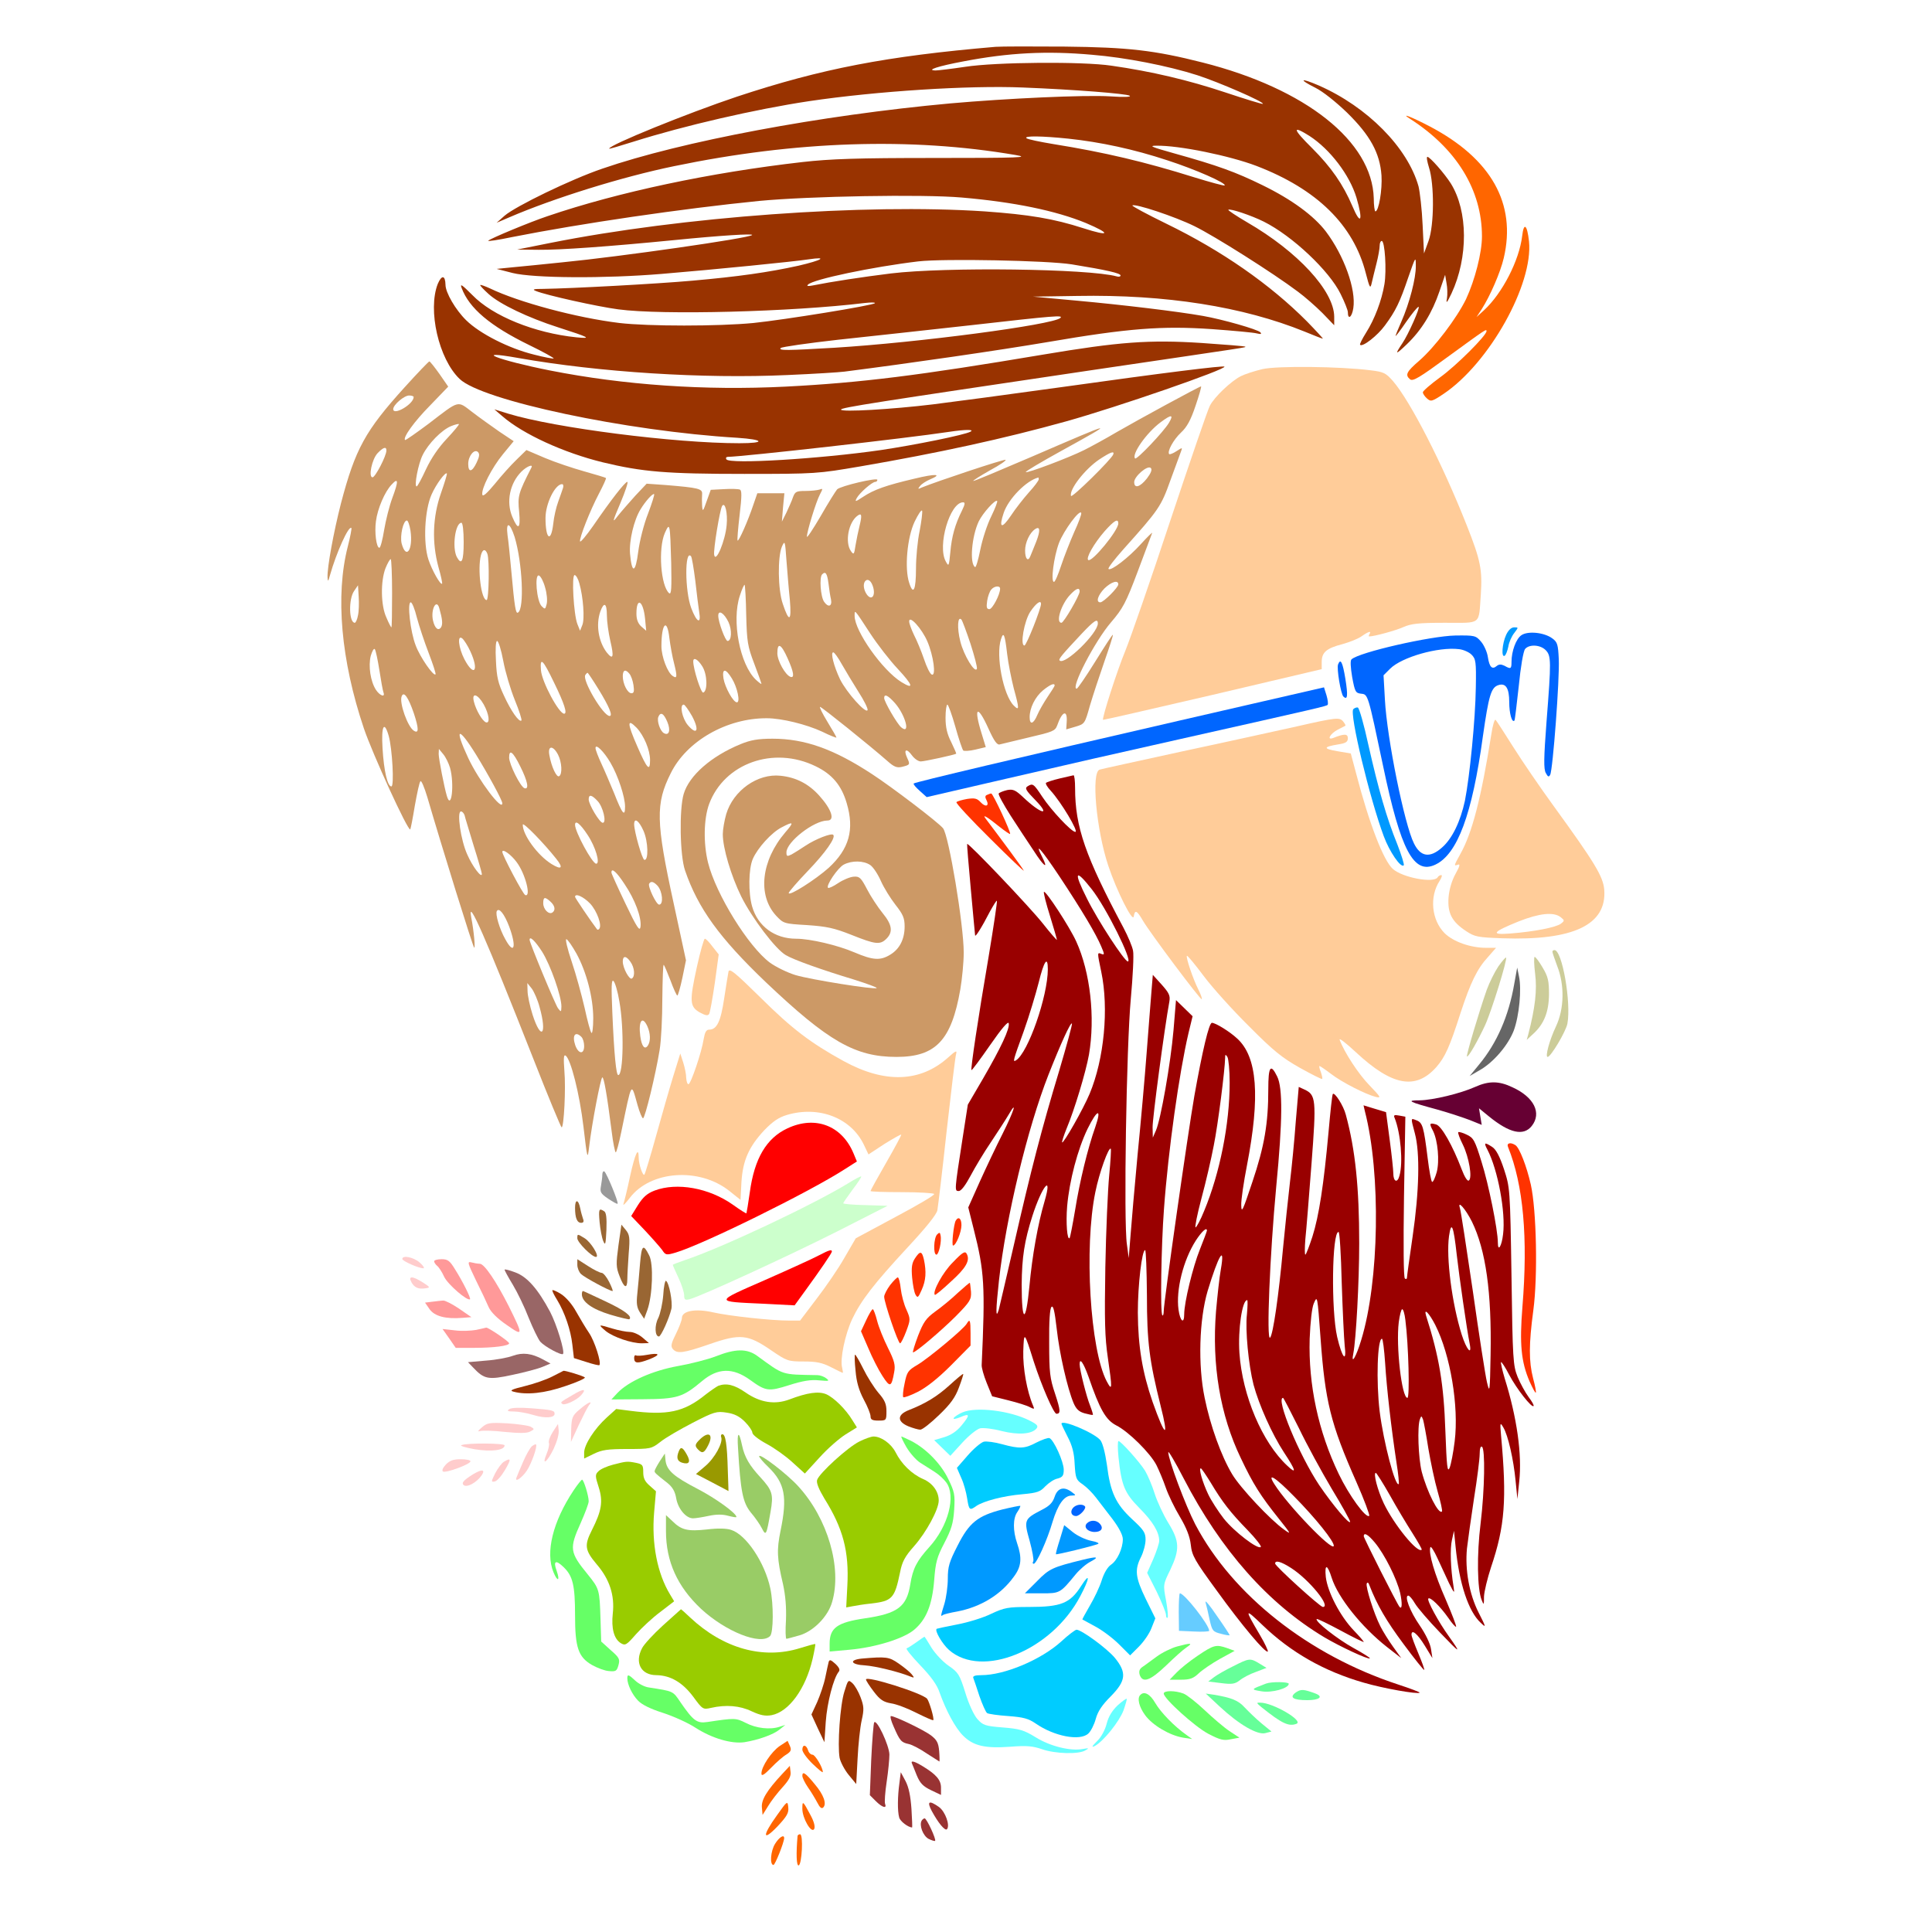 <?xml version="1.0" encoding="UTF-8" standalone="no"?>
<svg
   xmlns:dc="http://purl.org/dc/elements/1.1/"
   xmlns:cc="http://creativecommons.org/ns#"
   xmlns:rdf="http://www.w3.org/1999/02/22-rdf-syntax-ns#"
   xmlns:svg="http://www.w3.org/2000/svg"
   xmlns="http://www.w3.org/2000/svg"
   xmlns:sodipodi="http://sodipodi.sourceforge.net/DTD/sodipodi-0.dtd"
   xmlns:inkscape="http://www.inkscape.org/namespaces/inkscape"
   version="1.0"
   width="850pt"
   height="850pt"
   viewBox="0 0 850 850"
   preserveAspectRatio="xMidYMid meet"
   id="svg2"
   inkscape:version="0.91 r13725"
   sodipodi:docname="People518_011.svg">
  <defs
     id="defs260" />
  <sodipodi:namedview
     pagecolor="#ffffff"
     bordercolor="#666666"
     borderopacity="1"
     objecttolerance="10"
     gridtolerance="10"
     guidetolerance="10"
     inkscape:pageopacity="0"
     inkscape:pageshadow="2"
     inkscape:window-width="1920"
     inkscape:window-height="980"
     id="namedview258"
     showgrid="false"
     inkscape:zoom="0.44423529"
     inkscape:cx="737.42572"
     inkscape:cy="323.22644"
     inkscape:window-x="0"
     inkscape:window-y="1"
     inkscape:window-maximized="1"
     inkscape:current-layer="svg2" />
  <g
     transform="translate(0,850) scale(0.1,-0.1)"
     fill="#000000"
     stroke="none"
     id="g6">
    <path
       d="M0 4250 l0 -4250 4250 0 4250 0 0 4250 0 4250 -4250 0 -4250 0 0 -4250z m4945 4120 c622 -57 1170 -220 1510 -450 216 -146 335 -328 335 -514 0 -179 -122 -440 -279 -596 -57 -57 -142 -122 -172 -132 -5 -2 24 -78 65 -169 88 -199 158 -379 180 -472 18 -72 13 -146 -18 -265 -11 -40 -12 -59 -3 -82 13 -35 27 -39 27 -10 0 36 28 77 60 89 35 12 69 8 158 -21 49 -15 68 -27 84 -52 22 -35 22 -65 -8 -456 l-17 -215 84 -120 c220 -311 234 -372 113 -489 -43 -42 -92 -70 -141 -81 -39 -8 -39 -9 -13 -42 49 -63 75 -233 50 -325 -16 -56 -70 -128 -137 -179 l-60 -46 21 -29 c16 -22 22 -47 24 -104 3 -65 1 -79 -18 -103 -13 -16 -34 -33 -47 -38 l-25 -9 21 -34 c84 -135 115 -446 71 -711 -33 -196 -22 -372 25 -419 8 -8 15 -17 15 -19 0 -11 -98 7 -127 24 -18 10 -33 17 -33 16 0 -1 9 -45 20 -97 23 -113 25 -248 5 -344 -8 -38 -41 -128 -74 -200 -33 -73 -63 -151 -67 -173 -11 -71 3 -130 43 -174 l35 -39 -28 0 c-37 1 -100 23 -123 44 -10 9 -19 16 -22 16 -2 0 -5 -37 -6 -83 -1 -45 -5 -106 -8 -136 l-7 -54 -29 54 c-16 30 -42 67 -58 82 l-28 29 7 -59 c5 -32 10 -81 13 -110 l6 -52 -37 -11 c-82 -22 -260 -8 -397 34 l-50 15 48 -42 c26 -23 47 -45 47 -49 0 -5 -11 -8 -25 -8 -14 0 -74 -22 -133 -49 -186 -85 -341 -123 -502 -124 -128 -1 -209 26 -283 93 l-53 48 -28 -44 c-38 -60 -108 -119 -163 -138 -65 -22 -152 -20 -226 5 -56 19 -68 20 -124 9 -89 -17 -175 2 -232 54 l-23 21 7 -130 c6 -108 14 -218 28 -374 1 -13 -5 -28 -14 -34 -36 -23 -366 193 -476 312 l-42 46 -1 -42 c0 -63 -23 -122 -112 -286 -122 -226 -134 -234 -188 -127 -95 189 -137 449 -87 549 9 19 17 35 17 35 0 1 -33 0 -74 -2 -82 -4 -112 5 -216 68 -36 21 -94 48 -130 60 -116 39 -148 64 -181 138 -15 35 -23 42 -46 42 -72 1 -172 82 -192 157 -6 21 -11 67 -11 103 0 61 -3 71 -45 134 -51 78 -65 119 -65 194 0 88 59 230 140 332 16 21 18 35 13 82 l-6 57 -24 -49 c-33 -67 -112 -136 -176 -155 -73 -22 -454 -52 -468 -38 -18 18 -3 56 60 150 65 97 157 194 232 245 27 18 49 35 49 38 0 3 -17 14 -37 25 -73 39 -175 154 -294 335 -64 96 -135 197 -157 223 -23 27 -42 55 -42 63 0 25 48 34 190 34 216 0 445 -47 592 -121 32 -16 59 -29 60 -29 2 0 0 69 -5 153 l-7 152 -163 477 c-89 263 -165 478 -168 478 -3 0 -12 -18 -19 -40 -7 -22 -16 -40 -19 -40 -4 0 -58 144 -120 321 -65 180 -118 314 -122 307 -3 -7 -10 -31 -14 -53 l-7 -40 -51 100 c-87 172 -217 454 -274 595 -263 647 -185 1172 233 1585 l112 110 -9 50 c-22 138 -5 220 67 322 136 192 391 383 739 553 385 188 751 306 1217 394 401 76 775 102 1063 76z"
       id="path8"
       style="fill:none" />
    <path
       d="M4380 8294 c-480 -41 -765 -96 -1137 -219 -218 -73 -563 -213 -563 -229 0 -2 48 12 108 31 222 70 533 142 772 178 297 44 702 70 940 60 229 -9 454 -27 470 -36 9 -6 -26 -7 -85 -3 -113 7 -457 -9 -705 -31 -569 -52 -1182 -167 -1530 -287 -138 -47 -381 -165 -430 -207 l-35 -31 56 24 c195 84 496 178 725 225 535 111 1041 128 1502 49 65 -11 21 -13 -355 -13 -343 0 -459 -4 -583 -18 -404 -46 -810 -132 -1121 -238 -75 -25 -251 -98 -261 -108 -4 -4 43 3 105 16 304 60 747 125 1087 159 221 21 718 30 891 15 232 -20 414 -58 546 -112 113 -48 107 -61 -11 -23 -130 42 -238 60 -434 74 -527 35 -1331 -23 -1912 -139 l-145 -29 95 -1 c93 -1 305 14 600 43 200 20 346 29 339 22 -13 -14 -579 -95 -834 -120 -82 -9 -181 -18 -220 -22 l-70 -7 70 -18 c92 -23 405 -25 657 -4 241 20 580 54 646 64 87 13 58 -4 -45 -28 -132 -29 -264 -48 -468 -66 -157 -14 -527 -34 -655 -36 -42 0 -50 -2 -33 -9 46 -19 272 -69 363 -81 193 -26 764 -11 1085 28 28 3 47 3 44 -1 -9 -10 -398 -73 -534 -87 -155 -15 -462 -15 -590 0 -189 23 -442 91 -569 152 -22 10 -41 17 -43 15 -2 -2 14 -19 36 -39 49 -45 175 -105 306 -147 140 -45 151 -51 80 -44 -183 19 -367 93 -457 186 -46 46 -55 52 -47 31 33 -89 125 -167 297 -251 62 -30 110 -57 108 -59 -2 -2 -41 5 -87 17 -110 27 -238 92 -298 151 -47 46 -91 122 -91 156 -1 43 -17 44 -34 4 -45 -115 4 -330 96 -418 98 -95 735 -230 1221 -259 120 -8 127 -24 10 -24 -283 0 -810 67 -1017 130 l-61 19 35 -30 c91 -79 270 -161 442 -203 174 -42 279 -51 623 -51 316 0 322 1 510 33 343 59 632 122 905 198 226 63 708 230 697 241 -6 5 -252 -25 -730 -92 -215 -30 -464 -63 -552 -74 -181 -22 -405 -35 -405 -23 0 9 151 32 1100 173 718 106 682 100 678 104 -2 2 -88 9 -191 16 -231 15 -364 5 -697 -51 -547 -92 -802 -124 -1134 -141 -355 -18 -712 7 -1036 71 -231 46 -347 92 -140 55 357 -63 815 -92 1185 -75 116 5 228 12 250 15 290 37 682 94 894 130 356 61 503 72 723 57 95 -7 184 -15 198 -19 17 -4 22 -3 15 5 -12 13 -167 57 -252 72 -113 20 -356 49 -553 67 l-195 18 195 3 c389 7 729 -47 1000 -157 41 -17 77 -31 80 -31 2 0 -29 34 -70 76 -161 162 -374 311 -619 430 -84 41 -151 77 -149 80 10 10 188 -49 273 -91 88 -43 346 -206 455 -288 30 -22 79 -65 108 -94 l52 -54 0 38 c-1 113 -160 286 -383 415 -48 28 -85 53 -83 55 7 7 102 -25 156 -52 126 -63 288 -216 338 -318 18 -36 32 -72 32 -80 0 -36 18 -23 24 17 13 83 -41 232 -121 338 -53 69 -149 140 -278 203 -118 58 -198 87 -388 140 -100 28 -115 34 -80 34 99 2 323 -44 441 -89 266 -102 427 -260 481 -472 17 -66 20 -70 26 -43 4 17 13 55 21 86 8 31 14 66 14 78 0 12 4 21 9 21 14 0 22 -130 12 -190 -12 -72 -43 -154 -81 -214 -17 -27 -29 -51 -26 -53 11 -11 77 41 109 85 48 65 66 103 103 212 32 92 33 94 33 50 1 -53 -28 -165 -64 -246 -14 -31 -25 -59 -25 -62 0 -3 21 24 46 61 26 37 50 67 55 67 9 0 -45 -122 -71 -160 -35 -52 -31 -53 19 -5 65 62 112 139 144 233 l25 73 6 -36 c4 -20 5 -51 2 -68 -5 -25 0 -20 20 22 74 159 73 362 -3 484 -28 44 -92 117 -103 117 -5 0 -1 -21 7 -47 24 -74 23 -254 -2 -323 l-20 -55 -6 125 c-3 69 -12 145 -18 170 -48 171 -225 350 -439 444 -81 35 -91 28 -15 -10 34 -17 90 -62 139 -109 102 -100 145 -178 152 -277 4 -63 -12 -158 -27 -158 -3 0 -7 26 -7 58 -7 250 -299 482 -753 597 -213 54 -328 67 -606 70 -143 1 -280 1 -305 -1z m425 -35 c146 -12 332 -48 463 -90 93 -30 296 -118 288 -126 -2 -2 -77 21 -167 51 -159 53 -323 92 -499 117 -126 19 -509 16 -644 -5 -60 -9 -119 -16 -130 -16 -44 1 11 19 123 40 198 38 365 47 566 29z m956 -357 c91 -59 177 -172 207 -272 30 -102 19 -125 -18 -37 -41 96 -93 171 -177 255 -86 85 -90 103 -12 54z m-1061 -12 c142 -15 290 -47 435 -95 124 -40 262 -101 253 -111 -3 -2 -63 14 -134 36 -217 68 -395 110 -619 146 -60 10 -114 21 -119 26 -13 11 68 10 184 -2z m15 -553 c154 -25 215 -39 215 -49 0 -5 -8 -7 -17 -4 -123 34 -753 42 -993 13 -129 -16 -260 -36 -345 -53 -21 -4 -27 -3 -20 4 22 23 284 78 485 102 112 13 568 4 675 -13z m-50 -236 c-34 -30 -622 -108 -995 -131 -206 -12 -247 -13 -235 -1 6 5 118 21 250 36 132 14 395 43 585 64 378 43 409 45 395 32z m-395 -500 c-23 -14 -246 -59 -394 -81 -270 -39 -667 -63 -680 -41 -4 6 -1 11 6 11 69 1 789 82 973 110 73 11 113 11 95 1z"
       id="path10"
       style="fill:#993300" />
    <path
       d="M6204 7977 c204 -131 316 -313 316 -517 0 -72 -31 -192 -70 -276 -41 -84 -138 -212 -206 -271 -57 -49 -63 -63 -40 -82 12 -10 43 9 163 97 173 126 173 126 173 115 0 -19 -133 -152 -204 -203 -41 -30 -76 -60 -76 -66 0 -6 8 -18 18 -27 17 -15 22 -14 73 20 201 135 395 482 376 671 -8 74 -23 86 -30 24 -13 -108 -87 -252 -168 -327 l-33 -30 23 35 c37 58 82 161 97 225 56 239 -55 436 -324 578 -82 43 -134 63 -88 34z"
       id="path12"
       style="fill:#ff6600" />
    <path
       d="M1781 6797 c-174 -192 -218 -272 -281 -512 -32 -125 -61 -282 -59 -325 1 -21 3 -19 11 10 28 99 82 219 94 207 2 -2 -5 -39 -16 -82 -55 -215 -30 -500 71 -800 38 -112 194 -453 204 -444 2 3 11 49 20 104 10 55 20 104 25 108 4 4 17 -27 30 -70 63 -216 200 -657 206 -662 6 -6 -1 73 -13 134 -17 93 63 -89 273 -622 65 -166 122 -303 125 -303 10 0 19 171 12 249 -4 54 -3 72 5 67 23 -14 62 -169 79 -313 17 -145 18 -147 25 -88 12 102 51 305 58 305 7 0 20 -72 41 -237 6 -51 15 -93 18 -93 3 0 14 39 24 88 48 231 43 223 72 120 9 -32 20 -58 24 -58 9 0 56 195 73 300 7 41 12 143 12 227 1 83 3 150 6 148 3 -2 16 -33 30 -69 13 -36 27 -66 30 -66 3 0 13 35 22 77 l16 78 -54 250 c-79 362 -80 439 -13 573 70 142 247 243 423 242 65 0 174 -27 243 -59 34 -17 63 -28 63 -26 0 3 -18 34 -40 70 -22 36 -36 65 -32 65 7 0 221 -172 296 -238 29 -26 42 -31 64 -26 36 9 37 10 23 40 -17 37 -3 44 21 11 11 -15 28 -27 39 -27 16 0 149 29 156 34 1 1 -9 24 -22 51 -18 35 -25 65 -25 107 0 32 4 58 8 58 4 0 20 -44 35 -97 15 -54 31 -101 35 -105 4 -3 28 -2 53 4 l46 11 -18 59 c-37 118 -19 131 30 22 25 -55 38 -73 50 -69 9 2 67 16 129 31 103 24 114 28 123 52 22 64 46 72 42 15 l-2 -32 41 12 c40 12 41 13 63 92 13 44 42 132 64 195 22 63 39 115 37 117 -2 2 -36 -51 -77 -117 -41 -66 -78 -120 -82 -120 -29 0 81 211 151 292 52 61 65 84 118 225 32 86 61 162 63 168 2 5 -20 -16 -49 -48 -54 -60 -133 -121 -143 -110 -4 3 26 42 66 87 155 173 165 187 206 302 22 60 43 117 47 128 7 18 6 18 -20 1 -15 -10 -29 -15 -32 -13 -10 11 18 63 52 95 26 24 43 55 64 118 16 47 27 85 24 85 -7 0 -272 -144 -369 -200 -49 -29 -115 -65 -145 -80 -68 -34 -251 -103 -257 -97 -2 3 67 44 154 92 252 139 246 137 -127 -24 -140 -60 -256 -109 -258 -107 -2 2 32 23 74 47 43 23 73 44 68 46 -9 3 -303 -95 -369 -122 -17 -8 -18 -7 -7 7 7 9 26 21 42 28 60 25 27 27 -67 4 -124 -29 -178 -48 -226 -80 -33 -22 -37 -23 -28 -6 12 23 68 72 82 72 5 0 9 4 9 9 0 11 -162 -27 -177 -42 -6 -7 -39 -59 -72 -117 -34 -58 -61 -99 -61 -91 0 22 40 153 57 185 14 27 14 28 -2 22 -9 -3 -37 -6 -61 -6 -40 0 -46 -3 -55 -27 -5 -16 -19 -46 -29 -68 l-20 -40 5 63 6 62 -60 0 -59 0 -18 -52 c-23 -69 -64 -162 -69 -156 -2 2 2 53 9 112 10 84 10 109 1 112 -7 3 -38 4 -70 2 l-58 -3 -18 -50 c-16 -46 -18 -48 -20 -20 -1 17 -1 40 0 51 2 24 -15 28 -159 40 l-85 6 -50 -53 c-27 -30 -62 -70 -77 -89 -25 -33 -25 -29 12 58 21 50 35 92 30 92 -10 0 -71 -78 -150 -193 -30 -43 -56 -74 -58 -69 -4 14 44 136 83 210 19 36 33 67 31 69 -2 2 -45 15 -95 29 -50 14 -128 40 -173 59 l-82 35 -44 -43 c-24 -23 -67 -71 -95 -106 -35 -42 -53 -58 -55 -47 -5 26 41 117 91 178 l47 57 -63 42 c-34 24 -88 62 -119 86 -67 51 -54 55 -192 -51 -55 -41 -102 -74 -104 -72 -10 11 39 80 111 153 l79 82 -38 55 c-22 31 -42 56 -45 56 -3 0 -52 -51 -108 -113z m39 -44 c-1 -32 -90 -83 -90 -53 0 19 48 60 70 60 11 0 20 -3 20 -7z m3323 -113 c-23 -39 -142 -164 -149 -157 -17 17 50 113 112 159 48 36 59 35 37 -2z m-3177 -70 c-37 -39 -69 -86 -92 -135 -19 -41 -37 -75 -41 -75 -12 0 7 100 27 139 25 50 83 109 124 126 17 7 33 11 35 9 2 -2 -22 -31 -53 -64z m-266 -52 c0 -24 -49 -118 -61 -118 -19 0 -3 79 22 106 25 26 39 31 39 12z m397 -53 c-20 -43 -37 -45 -37 -6 0 35 27 68 43 52 8 -8 6 -21 -6 -46z m2801 36 c-7 -21 -182 -193 -186 -183 -9 28 62 119 125 161 47 31 67 39 61 22z m-2560 -58 c-58 -114 -61 -125 -54 -195 7 -75 -4 -84 -30 -22 -28 66 -11 148 40 199 23 23 53 35 44 18z m2708 -48 c-30 -38 -56 -46 -56 -16 0 25 59 76 73 62 7 -7 1 -22 -17 -46z m-3106 -65 c-37 -105 -40 -218 -11 -325 11 -38 18 -71 16 -73 -7 -7 -44 58 -60 106 -24 73 -17 218 14 287 20 45 60 99 67 92 2 -2 -10 -41 -26 -87z m2630 61 c0 -5 -19 -31 -43 -57 -24 -27 -60 -73 -79 -102 -41 -61 -55 -56 -32 12 21 62 100 142 152 155 1 1 2 -3 2 -8z m-2844 -82 c-13 -35 -29 -99 -36 -141 -7 -43 -16 -78 -21 -78 -13 0 -22 68 -15 117 7 55 39 130 69 161 30 33 31 16 3 -59z m751 44 c-3 -10 -13 -37 -21 -60 -9 -24 -19 -67 -22 -98 -10 -85 -34 -67 -34 26 0 63 42 149 73 149 5 0 7 -8 4 -17z m374 -113 c-18 -45 -37 -120 -43 -167 -12 -95 -28 -99 -36 -10 -5 57 17 149 46 196 21 35 54 72 60 67 2 -3 -10 -41 -27 -86z m1510 -12 c-18 -36 -39 -101 -48 -146 -9 -45 -19 -79 -23 -77 -25 15 -15 135 16 201 18 37 73 98 81 90 3 -2 -9 -33 -26 -68z m-129 25 c-30 -60 -45 -113 -51 -183 -6 -62 -7 -64 -20 -40 -38 68 18 260 76 260 10 0 9 -8 -5 -37z m-1035 -63 c-6 -69 -48 -170 -55 -131 -4 23 25 198 35 215 13 20 25 -31 20 -84z m849 -26 c-9 -42 -16 -116 -16 -164 0 -97 -12 -121 -30 -64 -21 63 -9 199 24 269 16 33 30 54 33 48 2 -7 -3 -47 -11 -89z m680 -5 c-18 -41 -44 -107 -57 -146 -13 -40 -27 -73 -32 -73 -15 0 -1 109 22 171 21 55 92 151 98 132 2 -5 -12 -43 -31 -84z m-944 29 c-6 -24 -14 -63 -18 -87 -6 -41 -8 -43 -20 -26 -28 39 -11 129 30 157 17 12 19 1 8 -44z m-1976 -23 c12 -83 -19 -130 -39 -56 -8 34 7 101 23 101 5 0 12 -20 16 -45z m3114 32 c0 -31 -115 -171 -132 -161 -12 8 25 73 72 127 42 47 60 58 60 34z m-2880 -82 c0 -84 -9 -104 -30 -66 -22 42 -7 151 20 151 6 0 10 -37 10 -85z m224 23 c34 -112 44 -316 15 -333 -10 -7 -15 23 -29 178 -6 64 -13 137 -17 162 -8 62 10 58 31 -7z m689 -115 c2 -110 1 -140 -9 -133 -37 32 -49 196 -19 265 22 49 23 45 28 -132z m1606 94 c-12 -29 -23 -58 -26 -64 -10 -26 -23 -12 -23 25 0 35 20 78 44 94 22 15 24 -6 5 -55z m-1084 -256 c8 -95 -3 -102 -31 -18 -22 63 -23 207 -4 252 13 29 14 26 20 -60 4 -49 10 -128 15 -174z m-1331 203 c10 -25 7 -204 -3 -204 -24 0 -41 136 -25 198 7 26 19 29 28 6z m915 -119 c6 -55 14 -117 17 -137 10 -57 -11 -47 -35 17 -28 75 -29 259 -1 228 4 -4 12 -53 19 -108z m-1334 -55 c0 -83 -1 -150 -3 -150 -2 0 -12 19 -22 43 -25 53 -26 160 -4 217 9 22 19 40 23 40 3 0 6 -68 6 -150z m1920 43 c3 -27 8 -58 11 -70 6 -31 -12 -37 -30 -11 -16 22 -22 108 -9 121 15 15 22 5 28 -40z m-1247 -17 c8 -26 11 -59 7 -74 -6 -23 -7 -24 -22 -9 -22 22 -32 142 -12 135 8 -3 20 -26 27 -52z m151 17 c17 -60 24 -156 13 -183 l-10 -25 -12 30 c-16 42 -26 215 -12 215 6 0 16 -17 21 -37z m1293 -18 c10 -38 -8 -58 -28 -31 -15 21 -18 48 -7 60 12 12 27 0 35 -29z m1078 14 c0 -14 -65 -79 -79 -79 -21 0 -11 31 18 61 30 29 61 39 61 18z m-1637 -135 c3 -117 6 -137 35 -213 18 -47 32 -87 32 -90 0 -2 -11 6 -24 18 -71 67 -108 260 -71 370 9 29 19 50 21 48 2 -2 6 -62 7 -133z m-1708 -1 c-3 -18 -10 -33 -14 -33 -26 0 -28 105 -3 140 l17 25 3 -50 c2 -27 1 -65 -3 -82z m2825 117 c0 -26 -34 -90 -47 -90 -12 0 -14 8 -10 36 3 20 11 42 18 50 13 16 39 19 39 4z m350 -12 c0 -18 -70 -138 -80 -138 -27 0 -1 82 38 123 27 29 42 34 42 15z m-2916 -115 c10 -37 33 -107 52 -156 19 -50 33 -92 30 -94 -9 -9 -68 76 -87 127 -24 61 -38 190 -22 190 6 0 18 -30 27 -67z m1004 -5 l5 -53 -22 19 c-14 13 -21 31 -21 56 0 76 30 58 38 -22z m1742 65 c0 -21 -64 -183 -73 -183 -20 0 -1 108 26 149 25 37 47 53 47 34z m-2647 -20 c14 -49 15 -69 8 -82 -12 -19 -28 -6 -36 29 -11 49 16 99 28 53z m737 -30 c0 -27 7 -77 15 -112 17 -72 13 -87 -16 -51 -36 48 -48 121 -28 179 16 45 29 38 29 -16z m535 -30 c16 -34 14 -83 -4 -83 -10 0 -41 84 -41 111 0 28 26 12 45 -28z m623 -49 c32 -49 87 -120 122 -157 67 -72 73 -93 16 -58 -84 52 -206 225 -206 291 0 29 -3 33 68 -76z m252 -36 c27 -63 39 -153 20 -146 -8 2 -23 33 -35 69 -12 35 -32 83 -44 106 -11 23 -21 50 -21 59 0 30 56 -32 80 -88z m190 -11 c17 -53 30 -102 28 -109 -8 -23 -58 59 -73 120 -15 59 -12 114 5 96 4 -5 22 -53 40 -107z m560 90 c0 -43 -145 -185 -168 -163 -6 6 8 23 97 118 55 58 71 69 71 45z m-1885 -64 c4 -32 13 -83 21 -113 14 -56 13 -67 -5 -55 -24 14 -51 86 -51 132 0 101 25 126 35 36z m1486 -70 c5 -43 19 -111 29 -151 25 -91 25 -101 0 -76 -46 46 -80 220 -56 292 11 35 17 22 27 -65z m-2362 12 c40 -86 17 -117 -26 -35 -26 50 -32 110 -9 91 8 -7 24 -32 35 -56z m145 -42 c9 -49 32 -126 51 -173 19 -46 32 -87 29 -90 -10 -9 -46 42 -77 110 -25 53 -32 81 -35 152 -3 53 -1 88 5 88 6 0 18 -39 27 -87z m1251 11 c28 -62 31 -88 13 -82 -23 8 -58 71 -58 104 0 50 17 41 45 -22z m-1796 -52 c7 -46 15 -90 18 -98 9 -24 -16 -15 -33 11 -24 37 -34 104 -23 149 6 21 14 35 18 30 4 -5 13 -47 20 -92z m2035 25 c16 -28 49 -83 73 -121 24 -37 42 -73 40 -80 -7 -18 -92 77 -121 135 -28 59 -43 119 -30 119 5 0 22 -24 38 -53z m-614 -9 c22 -35 24 -108 4 -115 -10 -3 -44 104 -44 137 0 21 21 9 40 -22z m-652 -72 c45 -92 59 -136 44 -136 -23 0 -98 140 -102 191 -5 61 8 49 58 -55z m331 40 c7 -8 15 -30 18 -50 4 -28 2 -36 -9 -36 -17 0 -38 41 -38 75 0 28 12 32 29 11z m451 -21 c24 -39 38 -105 22 -105 -16 0 -52 65 -59 105 -7 45 9 46 37 0z m-587 -47 c48 -78 64 -118 49 -118 -28 0 -121 157 -107 180 3 5 8 10 10 10 2 0 24 -33 48 -72z m2007 16 c0 -3 -14 -25 -31 -50 -16 -24 -37 -60 -45 -79 -17 -41 -34 -46 -34 -10 0 40 24 89 59 118 31 25 51 34 51 21z m-2819 -123 c22 -67 22 -90 0 -76 -27 16 -65 123 -54 151 9 25 29 -2 54 -75z m307 40 c24 -43 29 -85 10 -79 -16 6 -44 54 -53 91 -11 42 17 34 43 -12z m1810 5 c46 -53 69 -141 27 -106 -18 15 -75 113 -75 129 0 20 17 12 48 -23z m-893 -57 c33 -62 22 -87 -19 -39 -25 30 -37 90 -18 90 5 0 21 -23 37 -51z m-109 -25 c16 -38 7 -63 -16 -49 -16 10 -30 52 -24 70 10 25 24 17 40 -21z m-135 -26 c32 -34 59 -98 59 -142 0 -53 -13 -39 -56 60 -45 102 -46 126 -3 82z m-1091 -35 c16 -57 25 -223 12 -223 -17 0 -33 67 -39 168 -6 98 7 124 27 55z m385 -84 c54 -88 115 -200 115 -213 0 -37 -103 99 -150 199 -63 135 -45 143 35 14z m591 -35 c33 -56 64 -150 64 -193 0 -47 -12 -33 -48 59 -17 41 -42 100 -56 130 -14 30 -26 61 -26 69 0 21 37 -15 66 -65z m-231 36 c17 -33 20 -86 5 -95 -11 -7 -34 41 -43 93 -8 42 16 44 38 2z m-475 -58 c20 -72 6 -191 -14 -124 -11 36 -36 164 -36 185 l1 22 19 -23 c11 -13 24 -40 30 -60z m309 6 c32 -64 40 -102 19 -96 -18 5 -68 106 -68 135 0 39 17 26 49 -39z m340 -152 c24 -25 41 -96 23 -96 -14 0 -62 81 -62 103 0 23 13 21 39 -7z m-585 -63 c2 -10 21 -70 40 -134 20 -63 36 -119 36 -124 0 -21 -41 32 -64 85 -29 63 -47 190 -28 190 6 0 13 -8 16 -17z m787 -68 c21 -47 23 -132 4 -128 -10 2 -44 122 -45 156 0 32 21 17 41 -28z m-384 -123 c33 -41 24 -51 -21 -23 -61 38 -127 129 -126 173 1 13 94 -83 147 -150z m138 105 c35 -52 57 -127 38 -127 -17 0 -93 140 -93 171 0 23 23 5 55 -44z m-312 -120 c38 -50 65 -155 38 -145 -10 3 -101 176 -101 190 0 16 39 -12 63 -45z m475 -97 c46 -68 75 -147 70 -187 -3 -23 -15 -6 -66 101 -34 71 -62 133 -62 137 0 23 22 4 58 -51z m145 -7 c22 -25 27 -83 7 -83 -13 0 -51 81 -44 92 8 13 20 9 37 -9z m-297 -78 c31 -33 54 -98 40 -112 -3 -4 -7 -4 -9 -2 -29 38 -97 139 -97 143 0 18 37 1 66 -29z m-174 8 c20 -18 23 -38 8 -48 -16 -10 -40 15 -40 41 0 28 7 30 32 7z m-182 -109 c34 -91 22 -128 -17 -56 -25 44 -45 111 -37 124 10 16 33 -13 54 -68z m145 -111 c38 -61 85 -196 85 -241 -1 -25 -1 -26 -15 -8 -12 16 -125 288 -125 301 0 19 24 -4 55 -52z m151 -8 c44 -80 74 -194 74 -285 0 -41 -4 -70 -8 -64 -5 5 -18 55 -30 110 -13 56 -38 148 -57 204 -19 56 -29 100 -23 98 7 -3 26 -31 44 -63z m238 -37 c18 -25 21 -64 6 -73 -11 -7 -40 46 -40 75 0 26 15 26 34 -2z m-49 -174 c21 -117 18 -324 -5 -324 -9 0 -18 88 -26 275 -5 115 -4 147 5 139 7 -6 19 -47 26 -90z m-351 -25 c34 -121 7 -151 -31 -33 -12 38 -22 85 -22 104 l-1 35 20 -25 c10 -14 26 -50 34 -81z m474 -84 c14 -31 15 -65 3 -84 -14 -22 -28 -5 -34 40 -9 67 9 92 31 44z m-290 -47 c7 -7 12 -25 12 -40 0 -38 -25 -36 -39 3 -15 44 0 64 27 37z"
       id="path14"
       style="fill:#cc9966" />
    <path
       d="M5554 6876 c-34 -8 -77 -22 -95 -31 -43 -22 -116 -91 -136 -130 -9 -16 -87 -244 -174 -505 -86 -261 -176 -519 -198 -573 -36 -87 -104 -298 -98 -304 2 -1 219 49 482 110 l480 113 0 32 c0 42 21 60 91 78 32 9 70 24 85 35 30 21 44 25 34 9 -3 -5 -4 -10 -1 -10 22 0 117 26 150 41 34 15 66 19 183 19 164 0 148 -12 158 125 7 109 -1 150 -62 304 -107 271 -248 546 -325 635 -31 35 -40 40 -99 47 -135 17 -411 20 -475 5z"
       id="path16"
       style="fill:#ffcc99" />
    <path
       d="M6626 5706 c-17 -37 -22 -101 -6 -91 5 3 12 21 16 40 3 20 15 46 26 60 19 25 19 25 0 25 -13 0 -26 -12 -36 -34z"
       id="path18"
       style="fill:#0099ff" />
    <path
       d="M6693 5705 c-23 -16 -43 -70 -43 -117 0 -31 -3 -33 -31 -17 -15 7 -24 7 -34 -1 -20 -17 -32 -6 -39 39 -3 22 -17 53 -30 68 -23 27 -28 28 -113 27 -109 -2 -425 -74 -457 -105 -6 -5 -4 -36 3 -78 12 -65 15 -70 39 -73 31 -3 30 0 97 -318 78 -373 135 -479 230 -434 97 46 162 220 209 564 26 181 36 216 69 226 32 10 47 -14 47 -75 0 -50 12 -93 23 -81 2 3 10 71 19 152 8 83 20 154 28 163 18 21 66 19 90 -5 25 -25 25 -48 4 -316 -12 -158 -13 -208 -3 -225 9 -17 13 -19 19 -8 12 21 42 424 38 508 -3 65 -6 76 -28 92 -36 27 -109 34 -137 14z m-219 -85 c19 -19 21 -31 19 -144 -2 -142 -27 -393 -48 -499 -20 -92 -56 -167 -101 -206 -53 -47 -94 -41 -123 18 -42 83 -119 463 -128 633 l-6 107 29 29 c51 51 212 97 303 86 19 -2 44 -13 55 -24z"
       id="path20"
       style="fill:#0066ff" />
    <path
       d="M5887 5577 c-7 -17 12 -130 23 -141 19 -19 21 4 9 78 -12 73 -21 91 -32 63z"
       id="path22"
       style="fill:#0066ff" />
    <path
       d="M5225 5338 c-755 -174 -1199 -279 -1205 -285 -3 -3 9 -17 26 -32 l31 -28 359 83 c197 46 539 124 759 173 619 139 640 144 646 150 3 3 1 22 -5 42 l-11 35 -600 -138z"
       id="path24"
       style="fill:#0066ff" />
    <path
       d="M5954 5380 c-18 -18 72 -393 134 -559 25 -68 75 -141 88 -128 3 3 -10 45 -29 94 -46 113 -82 238 -127 437 -19 88 -40 161 -46 163 -5 2 -15 -2 -20 -7z"
       id="path26"
       style="fill:#0099ff" />
    <path
       d="M5705 5304 c-82 -18 -307 -68 -500 -109 -192 -42 -358 -78 -367 -81 -38 -11 -15 -264 38 -423 37 -111 108 -252 112 -223 5 31 14 27 40 -18 30 -52 254 -351 259 -346 3 2 -4 21 -15 43 -23 45 -56 143 -50 148 2 2 35 -37 73 -88 38 -51 128 -151 200 -222 108 -109 146 -139 224 -183 52 -29 96 -51 98 -49 2 3 -1 16 -6 31 -6 14 -8 26 -6 26 3 0 25 -15 50 -34 49 -38 154 -91 198 -102 25 -6 22 -1 -27 50 -49 50 -111 145 -132 201 -4 11 28 -14 72 -55 159 -148 263 -167 354 -64 38 44 58 88 106 238 44 134 73 194 121 246 l35 40 -44 0 c-69 0 -144 27 -182 64 -58 58 -68 161 -22 231 9 14 12 25 7 25 -5 0 -13 -4 -16 -10 -17 -27 -155 -1 -197 37 -41 36 -105 202 -161 418 l-24 90 -59 10 c-64 11 -63 19 4 30 33 5 42 11 42 27 0 20 -15 21 -65 1 -30 -11 -12 20 21 37 16 8 31 16 33 17 2 2 -2 9 -9 18 -16 20 -29 19 -205 -21z"
       id="path28"
       style="fill:#ffcc99" />
    <path
       d="M6561 5268 c-44 -277 -84 -433 -136 -525 -29 -53 -30 -54 -10 -47 10 4 7 -8 -11 -40 -16 -29 -28 -68 -31 -104 -5 -69 14 -107 78 -149 38 -25 51 -27 158 -31 313 -11 461 59 449 214 -5 58 -42 119 -222 367 -59 81 -139 198 -178 260 -39 62 -74 116 -78 120 -4 5 -13 -24 -19 -65z m305 -803 c18 -14 18 -16 1 -29 -21 -16 -118 -35 -222 -43 -89 -7 -80 6 36 53 91 36 154 43 185 19z"
       id="path30"
       style="fill:#ffcc99" />
    <path
       d="M3258 5226 c-129 -53 -226 -138 -250 -219 -20 -67 -17 -271 6 -337 57 -166 151 -296 355 -491 274 -260 393 -329 575 -329 173 0 242 73 281 297 8 47 15 120 15 162 0 123 -66 517 -91 547 -22 27 -226 182 -312 238 -169 111 -297 156 -438 156 -65 0 -97 -6 -141 -24z m330 -97 c73 -35 114 -84 137 -162 35 -117 11 -202 -79 -285 -58 -52 -176 -127 -176 -111 0 5 38 49 84 97 78 81 124 147 112 159 -8 9 -79 -19 -121 -47 -22 -15 -50 -32 -62 -39 -20 -10 -23 -9 -23 9 0 46 121 140 180 140 35 0 19 49 -36 110 -47 52 -102 80 -170 87 -101 11 -208 -65 -239 -169 -8 -28 -15 -68 -15 -88 0 -61 36 -182 81 -274 48 -96 151 -232 196 -258 35 -21 159 -65 301 -108 57 -18 101 -34 99 -37 -8 -8 -290 37 -357 57 -36 11 -87 36 -113 55 -94 70 -237 300 -272 440 -21 85 -19 193 5 258 67 179 283 256 468 166z m-133 -291 c-106 -124 -123 -276 -41 -366 33 -35 34 -36 137 -42 87 -6 119 -13 195 -43 105 -42 126 -45 154 -17 30 30 25 62 -17 113 -21 26 -52 73 -68 104 -27 52 -34 58 -59 56 -16 -1 -47 -14 -68 -28 -22 -15 -42 -24 -45 -21 -10 10 43 88 69 102 36 19 88 18 117 -2 13 -9 34 -41 47 -71 13 -29 42 -76 64 -104 33 -42 40 -58 40 -95 0 -56 -22 -99 -63 -124 -44 -27 -76 -25 -158 10 -75 32 -195 60 -256 60 -95 0 -169 55 -194 142 -17 59 -16 165 3 209 21 48 82 116 127 139 53 28 56 24 16 -22z"
       id="path32"
       style="fill:#cc9966" />
    <path
       d="M4662 5075 c-30 -7 -56 -16 -60 -19 -3 -4 6 -19 20 -34 46 -50 125 -182 109 -182 -17 0 -105 94 -145 154 -39 59 -42 61 -66 46 -12 -8 -6 -18 35 -60 71 -73 25 -62 -54 13 -33 31 -44 36 -70 31 -17 -4 -34 -11 -37 -15 -3 -5 21 -48 52 -97 31 -48 77 -118 102 -155 44 -69 67 -86 37 -27 -37 72 -3 33 77 -87 98 -148 160 -252 183 -307 15 -35 15 -38 1 -33 -19 8 -19 8 -1 -78 34 -162 13 -384 -51 -537 -28 -67 -115 -220 -121 -214 -2 2 7 30 20 62 34 81 84 246 98 324 28 164 6 362 -56 498 -29 64 -135 226 -142 218 -3 -2 9 -50 26 -104 17 -55 31 -103 31 -107 0 -3 -28 29 -62 72 -54 69 -328 357 -333 350 -1 -1 6 -90 16 -197 10 -107 18 -199 19 -205 0 -11 29 34 66 106 15 27 28 48 30 46 2 -2 -14 -111 -36 -243 -48 -280 -80 -497 -76 -502 2 -2 39 48 82 110 52 75 80 107 82 96 5 -24 -34 -107 -114 -245 l-66 -113 -23 -148 c-36 -232 -36 -232 -17 -232 11 0 30 26 52 67 19 36 59 103 89 147 30 45 65 99 78 121 41 71 24 17 -26 -83 -27 -53 -72 -148 -100 -210 l-51 -114 24 -96 c47 -185 51 -249 35 -597 -1 -11 9 -47 22 -79 l24 -59 72 -18 c40 -10 82 -23 94 -30 20 -10 21 -9 14 7 -27 63 -45 165 -43 239 3 89 4 89 46 -45 35 -108 88 -230 100 -230 19 0 18 15 -6 88 -23 68 -26 94 -26 224 -1 95 3 151 10 158 8 8 14 -17 23 -95 12 -110 47 -262 74 -327 12 -28 24 -39 49 -46 18 -5 34 -8 36 -7 2 1 -4 20 -12 41 -16 39 -46 158 -46 182 0 31 17 6 39 -55 50 -145 76 -190 122 -214 54 -27 150 -122 177 -175 11 -22 30 -67 41 -99 11 -32 39 -90 62 -128 29 -49 44 -87 48 -123 5 -48 17 -69 115 -203 109 -151 214 -276 224 -267 2 3 -13 36 -35 73 -69 117 -68 120 13 42 123 -118 269 -202 444 -252 85 -25 238 -52 246 -44 2 2 -40 18 -95 36 -393 129 -728 393 -892 704 -44 85 -119 286 -119 318 0 8 31 -44 68 -116 164 -316 371 -550 618 -698 67 -40 195 -100 201 -93 2 2 -31 23 -73 46 -69 38 -170 117 -161 127 3 2 50 -21 106 -51 55 -30 101 -52 101 -50 0 3 -20 26 -45 52 -59 62 -114 167 -122 234 -6 59 7 57 26 -4 28 -87 131 -216 243 -304 l63 -49 -36 50 c-20 28 -45 68 -56 90 -29 57 -65 173 -60 188 3 7 8 5 12 -8 34 -87 74 -156 150 -258 48 -65 89 -116 91 -114 2 2 -10 35 -26 73 -16 38 -30 75 -30 82 0 26 26 5 59 -49 l33 -54 -6 39 c-3 24 -24 67 -50 105 -43 62 -69 131 -50 131 5 0 18 -15 29 -34 11 -19 60 -76 110 -128 91 -95 96 -97 40 -18 -47 65 -98 160 -91 167 8 9 52 -34 88 -85 16 -24 32 -41 34 -39 3 2 -18 56 -45 119 -50 113 -77 206 -68 231 2 6 16 -15 31 -48 15 -33 38 -82 51 -110 24 -47 25 -48 20 -15 -13 78 -16 167 -7 205 l9 40 7 -70 c16 -163 57 -285 110 -334 25 -24 25 -22 -9 45 -41 81 -60 188 -51 281 4 35 18 134 31 220 14 87 25 175 25 196 0 23 4 36 10 32 15 -9 12 -190 -6 -338 -17 -136 -15 -289 5 -337 9 -23 10 -22 10 16 1 22 15 80 31 129 61 180 70 298 44 580 -5 56 -4 59 10 35 21 -35 45 -141 54 -235 l8 -80 8 77 c13 118 -10 282 -64 454 -11 37 -18 69 -16 71 2 3 19 -23 36 -56 33 -62 99 -146 107 -137 3 3 -7 20 -22 40 -14 19 -36 59 -48 88 -20 50 -22 75 -27 443 -6 389 -7 390 -33 471 -19 57 -35 87 -52 98 -34 22 -38 20 -21 -12 46 -88 81 -276 69 -372 -6 -53 -23 -80 -23 -37 0 56 -41 259 -72 356 -29 94 -35 105 -65 119 -18 9 -35 13 -37 11 -3 -3 6 -27 20 -55 27 -55 43 -148 26 -158 -6 -4 -19 17 -31 49 -40 105 -89 192 -113 198 -29 8 -31 5 -13 -29 21 -43 29 -132 16 -181 -7 -24 -15 -43 -20 -43 -4 0 -13 48 -20 106 -17 136 -22 155 -49 165 -26 10 -26 14 -7 -58 23 -86 19 -254 -10 -453 -14 -95 -25 -176 -25 -182 0 -5 -4 -7 -9 -3 -6 3 -7 146 -4 359 l6 353 -27 5 c-22 4 -26 2 -20 -11 26 -65 38 -195 21 -254 -9 -34 -27 -26 -27 11 0 15 -7 81 -16 148 l-16 121 -50 15 -49 15 6 -26 c71 -275 63 -748 -16 -1006 -22 -74 -46 -114 -35 -60 12 60 26 315 26 485 0 245 -17 412 -59 566 -10 39 -49 100 -57 91 -3 -2 -11 -78 -19 -168 -21 -231 -42 -369 -71 -460 -14 -43 -28 -79 -31 -79 -3 0 -3 30 0 68 4 37 16 185 27 330 22 287 20 305 -32 329 l-24 11 -13 -151 c-6 -83 -18 -205 -26 -271 -8 -67 -21 -195 -30 -286 -19 -209 -44 -382 -57 -395 -17 -17 -1 367 27 665 28 290 29 434 4 484 -29 59 -39 44 -39 -56 0 -150 -17 -251 -70 -408 -42 -126 -48 -140 -49 -103 -1 24 11 103 25 175 59 305 46 478 -43 559 -32 30 -95 69 -111 69 -13 0 -42 -124 -77 -320 -29 -167 -135 -910 -135 -948 0 -14 -3 -22 -6 -19 -10 9 -5 309 7 467 19 261 67 600 108 775 l18 74 -36 35 -37 36 -11 -133 c-13 -148 -56 -391 -77 -440 l-14 -32 -1 45 c-1 36 52 435 74 555 4 25 -2 37 -34 73 l-39 43 -6 -73 c-3 -40 -13 -161 -21 -268 -8 -107 -26 -310 -40 -450 -13 -140 -27 -300 -31 -355 l-8 -100 -8 60 c-15 98 -2 874 17 1079 9 99 14 195 10 213 -3 18 -22 63 -42 101 -168 315 -213 444 -213 615 0 31 -3 57 -7 56 -5 -1 -32 -7 -61 -14z m141 -487 c64 -81 182 -319 159 -318 -15 1 -132 180 -180 277 -60 119 -52 134 21 41z m-193 -352 c0 -119 -87 -368 -140 -401 -15 -9 -14 -4 34 128 24 67 53 164 66 215 23 94 40 119 40 58z m50 -447 c-77 -255 -123 -432 -200 -769 -34 -146 -63 -273 -66 -283 -14 -45 -13 1 1 129 31 278 125 669 218 906 54 137 97 231 103 225 3 -2 -23 -96 -56 -208z m750 -53 c0 -181 -43 -397 -112 -563 -16 -40 -34 -73 -38 -73 -4 0 7 57 26 128 19 70 43 174 54 232 19 94 49 333 50 385 0 17 2 17 10 5 5 -8 10 -59 10 -114z m-591 -194 c-34 -96 -69 -241 -89 -366 -11 -65 -22 -121 -24 -123 -11 -11 -17 67 -11 140 10 113 46 250 90 341 43 87 63 92 34 8z m61 -213 c-6 -63 -14 -244 -17 -404 -4 -237 -2 -310 11 -398 20 -137 20 -151 -5 -104 -73 139 -100 589 -50 832 17 85 59 201 68 191 2 -2 -1 -55 -7 -117z m-284 -113 c-30 -101 -55 -243 -67 -375 -16 -167 -34 -163 -34 7 1 121 12 192 47 302 42 131 90 190 54 66z m1880 -91 c61 -125 87 -311 82 -585 -3 -166 -4 -172 -16 -121 -7 29 -35 209 -62 400 -28 190 -53 355 -57 366 -12 38 25 -4 53 -60z m-67 -145 c11 -96 44 -327 57 -392 11 -55 -14 -26 -35 40 -43 137 -69 338 -56 433 10 71 20 47 34 -81z m-1099 106 c0 -3 -14 -40 -31 -83 -31 -77 -69 -233 -69 -285 0 -46 -18 -31 -25 20 -12 87 21 218 76 304 26 40 49 61 49 44z m593 -228 c4 -123 10 -247 13 -277 10 -80 -11 -57 -33 37 -27 118 -23 462 6 462 5 0 11 -100 14 -222z m-857 -56 c0 -208 11 -289 60 -486 38 -149 21 -142 -35 16 -45 130 -64 244 -65 393 0 122 18 275 32 275 4 0 7 -89 8 -198z m325 112 c-6 -33 -15 -115 -21 -183 -19 -235 18 -457 109 -646 54 -114 86 -165 170 -270 51 -64 53 -68 21 -45 -61 43 -194 185 -229 244 -48 80 -96 213 -121 336 -30 144 -24 344 13 470 48 158 78 209 58 94z m439 -303 c20 -276 44 -375 157 -630 35 -79 60 -147 57 -150 -14 -13 -89 90 -134 184 -90 187 -134 393 -128 595 3 74 10 137 18 155 16 37 16 37 30 -154z m-324 107 c-8 -70 7 -223 29 -310 24 -89 81 -217 134 -298 53 -80 57 -99 15 -59 -111 103 -198 309 -211 496 -7 103 12 233 34 233 3 0 2 -28 -1 -62z m697 -25 c14 -108 20 -343 9 -343 -25 0 -51 228 -38 333 4 31 11 57 15 57 5 0 11 -21 14 -47z m132 -23 c66 -131 104 -357 85 -511 -6 -49 -16 -101 -22 -116 -10 -24 -13 2 -19 162 -7 205 -27 326 -85 507 -11 37 15 9 41 -42z m-221 -167 c7 -113 27 -286 50 -438 8 -49 12 -92 10 -94 -15 -15 -67 184 -84 319 -16 133 -10 320 10 320 4 0 10 -48 14 -107z m-380 -285 c35 -73 101 -194 145 -268 45 -74 81 -139 81 -145 -1 -16 -77 74 -136 161 -88 132 -193 384 -159 384 2 0 33 -60 69 -132z m570 -90 c10 -59 28 -145 41 -190 13 -45 22 -85 19 -88 -15 -14 -65 85 -89 175 -15 60 -20 199 -8 231 6 16 7 16 14 -2 3 -10 14 -67 23 -126z m-958 -150 c52 -87 87 -132 163 -210 36 -37 62 -71 58 -74 -12 -13 -117 67 -163 125 -24 31 -56 80 -69 108 -25 53 -42 113 -32 113 3 0 22 -28 43 -62z m788 -55 c30 -54 75 -129 100 -168 24 -38 43 -71 41 -73 -18 -18 -122 110 -167 204 -28 59 -47 134 -35 134 3 0 31 -44 61 -97z m-421 -6 c94 -95 180 -202 175 -219 -8 -23 -203 180 -261 272 -35 55 3 32 86 -53z m356 -204 c43 -52 96 -158 111 -221 10 -45 9 -76 -3 -61 -11 13 -157 302 -157 310 0 19 19 8 49 -28z m-368 -112 c79 -51 177 -171 139 -171 -12 0 -210 180 -210 191 0 16 26 9 71 -20z"
       id="path34"
       style="fill:#990000" />
    <path
       d="M4343 5003 c-9 -3 -10 -10 -3 -23 14 -27 -4 -33 -26 -9 -15 16 -25 19 -59 14 -22 -4 -43 -10 -47 -14 -4 -4 63 -76 149 -161 85 -85 152 -148 147 -140 -6 12 -93 130 -168 229 -16 21 8 7 62 -37 24 -19 45 -33 46 -31 5 6 -76 179 -83 178 -3 0 -12 -3 -18 -6z"
       id="path36"
       style="fill:#ff3300" />
    <path
       d="M3066 4246 c-33 -151 -32 -174 12 -200 26 -14 36 -16 42 -7 4 7 15 69 25 137 l17 125 -27 34 c-14 19 -29 35 -34 35 -4 0 -20 -56 -35 -124z"
       id="path38"
       style="fill:#ffcc99" />
    <path
       d="M6830 4313 c0 -5 10 -33 21 -63 33 -84 31 -188 -5 -265 -29 -61 -49 -135 -37 -135 14 0 81 113 87 147 17 92 -23 323 -57 323 -5 0 -9 -3 -9 -7z"
       id="path40"
       style="fill:#cccc99" />
    <path
       d="M6592 4248 c-16 -24 -39 -70 -51 -103 -33 -94 -91 -288 -87 -293 6 -5 49 71 80 138 28 61 99 290 92 297 -2 2 -17 -15 -34 -39z"
       id="path42"
       style="fill:#cccc99" />
    <path
       d="M6754 4215 c9 -71 0 -149 -30 -265 l-7 -25 27 25 c49 44 70 97 71 175 0 59 -4 78 -28 118 -15 26 -31 47 -35 47 -4 0 -3 -34 2 -75z"
       id="path44"
       style="fill:#cccc99" />
    <path
       d="M3205 4225 c-2 -11 -11 -64 -19 -118 -15 -101 -32 -137 -66 -137 -13 0 -19 -12 -24 -41 -9 -59 -57 -199 -67 -199 -5 0 -9 12 -10 28 0 15 -6 45 -13 67 l-13 40 -31 -100 c-17 -55 -51 -174 -76 -264 -25 -90 -48 -166 -51 -169 -7 -7 -25 46 -25 74 0 53 -16 19 -38 -81 -12 -58 -26 -113 -29 -122 -4 -10 9 2 28 27 91 120 305 135 437 31 l50 -40 4 78 c6 95 32 155 101 229 38 39 63 56 100 67 140 41 280 -13 337 -130 l21 -44 70 46 c39 24 72 43 74 41 2 -1 -28 -57 -66 -123 -38 -66 -69 -122 -69 -125 0 -3 62 -5 137 -5 76 0 140 -4 143 -8 3 -5 -74 -50 -170 -101 l-175 -94 -50 -86 c-27 -48 -83 -129 -123 -181 l-72 -95 -48 0 c-79 0 -263 20 -334 36 -78 18 -138 7 -138 -25 0 -9 -12 -41 -26 -69 -21 -42 -24 -55 -14 -67 19 -22 45 -19 161 21 135 47 169 44 272 -27 69 -47 74 -49 143 -49 55 0 81 -5 120 -25 27 -14 50 -25 52 -25 1 0 0 10 -3 23 -10 38 13 146 44 213 39 82 94 154 246 318 79 85 125 142 129 161 3 17 22 174 41 350 20 176 38 329 42 340 4 15 -4 11 -35 -17 -122 -110 -279 -116 -461 -16 -144 79 -227 142 -364 278 -114 112 -138 132 -142 115z"
       id="path46"
       style="fill:#ffcc99" />
    <path
       d="M6662 4171 c-24 -140 -76 -260 -155 -355 l-41 -50 43 25 c61 34 126 110 151 175 24 65 35 182 23 238 l-8 39 -13 -72z"
       id="path48"
       style="fill:#666666" />
    <path
       d="M6490 3718 c-65 -29 -185 -58 -244 -59 -61 0 -50 -6 79 -41 50 -14 113 -35 142 -46 l52 -21 -6 36 -6 37 44 -36 c91 -74 152 -87 188 -42 45 57 10 127 -84 170 -60 29 -105 29 -165 2z"
       id="path50"
       style="fill:#660033" />
    <path
       d="M3465 3536 c-93 -43 -146 -133 -166 -281 -7 -49 -14 -91 -15 -93 -1 -2 -28 15 -60 38 -105 74 -246 99 -344 62 -34 -13 -51 -29 -74 -65 l-29 -47 60 -63 c32 -34 66 -73 76 -86 15 -23 18 -24 59 -12 119 35 586 265 743 366 l55 35 -15 36 c-51 122 -168 167 -290 110z"
       id="path52"
       style="fill:#ff0000" />
    <path
       d="M6635 3453 c67 -166 88 -398 63 -703 -13 -163 -6 -241 32 -329 13 -28 24 -50 27 -48 2 2 -3 30 -12 63 -19 74 -19 150 1 299 20 148 14 441 -11 553 -18 80 -50 163 -68 174 -22 14 -40 9 -32 -9z"
       id="path54"
       style="fill:#ff3300" />
    <path
       d="M2650 3332 c0 -11 -3 -33 -6 -50 -5 -26 -2 -33 32 -56 21 -14 39 -24 41 -22 6 5 -48 135 -58 142 -5 3 -9 -4 -9 -14z"
       id="path56"
       style="fill:#999999" />
    <path
       d="M3730 3293 c-158 -96 -557 -284 -717 -337 -29 -10 -53 -19 -53 -21 0 -2 11 -27 25 -57 14 -29 25 -64 25 -77 0 -19 4 -22 24 -17 48 12 437 191 651 299 l220 112 -97 3 c-54 1 -98 5 -98 8 0 3 19 30 41 60 23 30 40 56 38 58 -2 2 -29 -12 -59 -31z"
       id="path58"
       style="fill:#ccffcc" />
    <path
       d="M2530 3186 c0 -45 9 -66 27 -66 10 0 13 6 8 18 -3 9 -9 29 -12 45 -8 41 -23 43 -23 3z"
       id="path60"
       style="fill:#996633" />
    <path
       d="M2638 3123 c3 -32 10 -69 16 -83 9 -22 11 -15 14 49 2 53 -1 77 -10 82 -23 15 -25 10 -20 -48z"
       id="path62"
       style="fill:#996633" />
    <path
       d="M4205 3130 c-9 -14 -19 -110 -12 -110 13 0 37 60 37 90 0 29 -13 40 -25 20z"
       id="path64"
       style="fill:#ff3300" />
    <path
       d="M2721 3021 c-11 -82 -11 -96 5 -136 20 -53 34 -58 34 -12 0 17 3 68 6 112 6 70 4 83 -13 104 l-19 23 -13 -91z"
       id="path66"
       style="fill:#996633" />
    <path
       d="M4123 3069 c-15 -15 -18 -89 -3 -89 10 0 24 59 18 85 -2 13 -5 14 -15 4z"
       id="path68"
       style="fill:#ff3300" />
    <path
       d="M2540 3052 c0 -18 64 -82 82 -82 18 0 -23 67 -51 83 -31 19 -31 19 -31 -1z"
       id="path70"
       style="fill:#996633" />
    <path
       d="M2816 2942 c-3 -42 -9 -102 -12 -133 -5 -45 -2 -62 12 -84 l18 -27 14 38 c23 64 28 204 8 241 -26 52 -33 46 -40 -35z"
       id="path72"
       style="fill:#996633" />
    <path
       d="M3605 2978 c-22 -12 -129 -61 -238 -109 -226 -99 -226 -95 -6 -105 l135 -7 50 69 c64 88 114 161 114 168 0 10 -13 6 -55 -16z"
       id="path74"
       style="fill:#ff0000" />
    <path
       d="M4193 2947 c-45 -44 -92 -131 -80 -144 2 -2 34 24 70 58 68 61 86 94 70 123 -7 13 -18 7 -60 -37z"
       id="path76"
       style="fill:#ff3300" />
    <path
       d="M4025 2963 c-13 -20 -16 -39 -12 -84 3 -31 9 -65 15 -75 9 -16 12 -13 27 21 19 42 21 80 10 133 -9 39 -17 40 -40 5z"
       id="path78"
       style="fill:#ff3300" />
    <path
       d="M1770 2961 c0 -9 72 -41 93 -41 6 0 -1 12 -16 25 -27 24 -77 34 -77 16z"
       id="path80"
       style="fill:#ffcccc" />
    <path
       d="M1910 2951 c0 -5 6 -14 13 -20 8 -6 22 -28 31 -48 15 -33 103 -109 114 -99 4 5 -32 78 -67 133 -22 36 -31 43 -58 43 -18 0 -33 -4 -33 -9z"
       id="path82"
       style="fill:#ff9999" />
    <path
       d="M2540 2935 c0 -13 7 -31 16 -40 15 -15 126 -75 139 -75 3 0 -4 18 -15 40 -11 22 -26 40 -33 40 -7 0 -34 13 -60 30 l-47 30 0 -25z"
       id="path84"
       style="fill:#996633" />
    <path
       d="M2094 2867 c23 -46 48 -99 56 -118 10 -22 38 -50 79 -78 74 -52 74 -48 9 83 -54 107 -107 186 -127 186 -9 0 -25 3 -37 6 -19 5 -17 -2 20 -79z"
       id="path86"
       style="fill:#ff9999" />
    <path
       d="M2220 2914 c0 -4 16 -33 36 -66 20 -33 52 -99 70 -146 19 -47 42 -94 51 -105 20 -22 92 -61 100 -54 9 10 -28 131 -57 186 -54 101 -101 154 -153 173 -26 10 -47 15 -47 12z"
       id="path88"
       style="fill:#996666" />
    <path
       d="M1810 2859 c13 -24 31 -32 62 -27 22 3 21 5 -12 26 -46 29 -65 29 -50 1z"
       id="path90"
       style="fill:#ffcccc" />
    <path
       d="M3916 2846 c-14 -19 -26 -42 -26 -51 0 -25 61 -205 70 -205 4 0 16 24 27 53 19 51 19 54 1 95 -11 23 -22 65 -25 92 -3 28 -9 50 -13 50 -4 0 -19 -15 -34 -34z"
       id="path92"
       style="fill:#ff3300" />
    <path
       d="M2918 2802 c-3 -37 -13 -82 -22 -101 -17 -32 -15 -81 3 -81 9 0 45 79 55 122 6 28 -10 115 -24 123 -4 2 -10 -26 -12 -63z"
       id="path94"
       style="fill:#996633" />
    <path
       d="M4214 2812 c-27 -26 -72 -63 -99 -82 -41 -30 -52 -46 -76 -107 -15 -40 -25 -73 -22 -73 12 0 125 96 188 159 63 64 69 74 67 108 -2 20 -4 38 -5 39 -1 2 -25 -19 -53 -44z"
       id="path96"
       style="fill:#ff3300" />
    <path
       d="M2430 2823 c0 -5 9 -23 21 -42 34 -56 60 -133 67 -196 l7 -60 54 -17 c30 -10 56 -16 58 -14 10 9 -21 106 -45 141 -15 22 -40 64 -57 94 -18 33 -45 64 -67 78 -21 13 -38 20 -38 16z"
       id="path98"
       style="fill:#993300" />
    <path
       d="M2560 2806 c0 -34 46 -66 125 -90 44 -13 82 -22 84 -20 14 12 -21 39 -104 78 -53 25 -98 46 -100 46 -3 0 -5 -6 -5 -14z"
       id="path100"
       style="fill:#996633" />
    <path
       d="M1902 2773 l-32 -4 20 -29 c22 -31 71 -44 145 -38 l39 3 -55 38 c-30 20 -61 36 -69 35 -8 0 -30 -3 -48 -5z"
       id="path102"
       style="fill:#ff9999" />
    <path
       d="M3811 2692 l-23 -49 32 -74 c17 -41 45 -96 62 -122 34 -53 40 -51 52 16 6 31 1 50 -27 106 -19 38 -41 92 -48 120 -7 28 -16 51 -19 51 -4 0 -17 -22 -29 -48z"
       id="path104"
       style="fill:#ff3300" />
    <path
       d="M4253 2676 c-13 -23 -168 -152 -217 -181 -41 -24 -46 -31 -56 -81 -7 -31 -9 -58 -6 -61 3 -3 31 7 63 23 38 19 89 59 146 116 l87 88 0 55 c0 57 -3 65 -17 41z"
       id="path106"
       style="fill:#ff3300" />
    <path
       d="M2665 2644 c34 -27 113 -54 159 -54 l31 1 -28 24 c-16 14 -41 25 -56 25 -15 0 -50 7 -77 15 -63 19 -64 19 -29 -11z"
       id="path108"
       style="fill:#993300" />
    <path
       d="M2095 2649 c-22 -4 -64 -6 -94 -2 l-54 6 29 -41 29 -42 80 0 c89 0 155 9 155 20 0 8 -93 71 -101 69 -2 -1 -22 -5 -44 -10z"
       id="path110"
       style="fill:#ff9999" />
    <path
       d="M3150 2533 c-36 -14 -111 -33 -167 -43 -111 -20 -218 -67 -267 -119 l-26 -28 137 1 c153 1 176 8 262 80 69 58 135 60 211 5 69 -50 81 -52 172 -23 60 19 96 25 132 21 44 -4 47 -3 31 9 -10 8 -28 14 -39 14 -162 3 -145 -2 -265 85 -44 32 -95 32 -181 -2z"
       id="path112"
       style="fill:#66ff66" />
    <path
       d="M2256 2535 c-21 -8 -74 -18 -117 -21 l-80 -7 23 -24 c48 -51 66 -55 172 -32 53 11 113 27 132 35 l36 15 -33 18 c-50 27 -89 32 -133 16z"
       id="path114"
       style="fill:#996666" />
    <path
       d="M2845 2539 c-22 -4 -43 -5 -47 -2 -5 2 -8 -3 -8 -11 0 -25 14 -26 65 -7 54 21 49 31 -10 20z"
       id="path116"
       style="fill:#993300" />
    <path
       d="M3764 2470 c4 -50 15 -87 36 -127 17 -31 30 -64 30 -74 0 -15 8 -19 35 -19 34 0 35 1 35 41 0 32 -7 49 -36 82 -19 23 -49 70 -66 105 -17 34 -33 62 -36 62 -3 0 -2 -32 2 -70z"
       id="path118"
       style="fill:#993300" />
    <path
       d="M2430 2444 c-25 -13 -79 -32 -120 -42 -61 -15 -70 -20 -50 -25 57 -15 136 -7 228 25 51 17 89 34 85 38 -8 7 -88 31 -94 29 -2 -1 -24 -12 -49 -25z"
       id="path120"
       style="fill:#993300" />
    <path
       d="M4178 2406 c-55 -50 -106 -81 -180 -110 -51 -20 -52 -50 -2 -71 20 -8 44 -15 53 -15 9 0 46 29 83 65 50 48 71 77 87 121 12 31 20 58 19 59 -2 2 -28 -20 -60 -49z"
       id="path122"
       style="fill:#993300" />
    <path
       d="M3160 2403 c-8 -4 -33 -21 -55 -38 -96 -78 -168 -93 -332 -72 l-62 8 -42 -38 c-53 -48 -99 -119 -99 -154 l0 -26 43 21 c35 17 60 21 147 21 103 0 106 1 145 31 22 18 86 55 142 84 95 49 106 52 150 45 34 -5 56 -16 80 -40 18 -18 33 -40 33 -48 0 -9 27 -30 62 -49 34 -18 86 -55 115 -82 l54 -49 65 71 c35 39 87 84 114 101 l50 31 -20 32 c-29 48 -81 99 -115 114 -34 14 -83 7 -162 -23 -64 -24 -128 -14 -192 30 -50 35 -85 43 -121 30z"
       id="path124"
       style="fill:#99cc00" />
    <path
       d="M2520 2363 c-55 -32 -55 -32 -47 -39 9 -10 63 15 83 37 27 30 12 31 -36 2z"
       id="path126"
       style="fill:#ffcccc" />
    <path
       d="M2550 2299 c-32 -27 -35 -35 -37 -86 l-1 -57 34 74 c19 40 39 79 45 87 20 24 -5 13 -41 -18z"
       id="path128"
       style="fill:#ffcccc" />
    <path
       d="M2240 2300 c-11 -7 -7 -10 21 -10 19 0 59 -7 88 -16 50 -15 91 -12 91 6 0 15 -11 17 -100 24 -52 4 -91 3 -100 -4z"
       id="path130"
       style="fill:#ffcccc" />
    <path
       d="M4234 2286 c-18 -8 -35 -19 -38 -25 -4 -6 9 -4 29 4 43 19 44 10 4 -38 -20 -24 -45 -41 -75 -50 l-44 -13 35 -34 36 -35 52 57 c29 32 64 60 79 64 15 3 58 -2 95 -12 73 -18 132 -14 153 11 9 11 4 18 -30 35 -86 44 -236 62 -296 36z"
       id="path132"
       style="fill:#66ffff" />
    <path
       d="M2120 2220 c-18 -15 -20 -20 -7 -16 10 3 59 2 109 -4 63 -6 97 -6 111 2 19 10 19 11 2 21 -10 5 -57 12 -104 15 -78 4 -88 2 -111 -18z"
       id="path134"
       style="fill:#ffcccc" />
    <path
       d="M4670 2236 c0 -2 12 -28 27 -57 20 -38 29 -71 31 -120 4 -63 6 -70 36 -90 17 -12 43 -38 58 -58 15 -20 48 -63 73 -95 29 -39 45 -70 45 -88 0 -41 -25 -94 -52 -112 -15 -10 -31 -37 -41 -69 -9 -29 -33 -79 -52 -111 -19 -33 -34 -60 -33 -61 2 -1 27 -15 57 -31 30 -16 77 -51 104 -78 l49 -49 39 39 c21 21 46 57 55 81 l17 43 -42 85 c-46 95 -50 128 -21 185 11 22 20 56 20 76 0 31 -8 43 -59 90 -72 67 -96 118 -111 239 -8 55 -19 97 -29 109 -28 33 -171 93 -171 72z"
       id="path136"
       style="fill:#00ccff" />
    <path
       d="M2432 2200 c-12 -19 -20 -41 -17 -48 3 -7 -2 -29 -10 -48 -23 -55 1 -39 30 20 15 32 25 66 23 83 l-3 28 -23 -35z"
       id="path138"
       style="fill:#ffcccc" />
    <path
       d="M3247 2129 c11 -191 21 -239 56 -283 19 -22 41 -54 49 -70 18 -35 20 -31 38 72 14 78 8 95 -45 153 -48 52 -69 88 -80 139 -14 67 -23 62 -18 -11z"
       id="path140"
       style="fill:#99cc66" />
    <path
       d="M3082 2170 c-25 -24 -27 -31 -10 -48 18 -18 26 -15 43 18 25 48 5 65 -33 30z"
       id="path142"
       style="fill:#999900" />
    <path
       d="M3173 2177 c9 -24 -29 -93 -71 -128 l-40 -34 71 -37 c40 -21 72 -38 72 -38 0 0 -1 42 -3 92 -3 114 -10 158 -24 158 -5 0 -8 -6 -5 -13z"
       id="path144"
       style="fill:#999900" />
    <path
       d="M3781 2158 c-51 -25 -177 -140 -186 -169 -4 -13 7 -40 32 -82 82 -131 109 -232 101 -383 l-5 -96 27 5 c15 3 51 9 81 12 95 11 105 22 129 138 9 46 21 69 62 115 53 60 108 161 108 200 0 40 -27 77 -69 95 -50 22 -95 66 -121 118 -20 38 -63 69 -97 69 -10 0 -38 -10 -62 -22z"
       id="path146"
       style="fill:#99cc00" />
    <path
       d="M3988 2133 c16 -27 43 -57 60 -68 17 -11 46 -29 63 -40 18 -11 41 -32 52 -47 44 -59 9 -193 -75 -285 -55 -61 -72 -94 -83 -163 -16 -99 -55 -129 -200 -150 -122 -18 -155 -42 -155 -112 l0 -34 89 8 c111 10 235 48 282 87 54 45 80 109 89 218 6 80 12 102 45 165 31 60 39 86 43 146 4 66 2 78 -27 137 -33 67 -97 132 -163 166 -21 10 -40 19 -42 19 -3 0 7 -21 22 -47z"
       id="path148"
       style="fill:#66ff66" />
    <path
       d="M4561 2154 c-52 -28 -75 -29 -152 -8 -32 9 -69 14 -81 11 -13 -4 -45 -31 -71 -61 l-47 -54 19 -44 c11 -23 22 -64 26 -90 8 -52 11 -55 40 -34 32 22 120 45 203 52 66 6 79 11 101 35 15 15 38 31 54 34 22 6 27 13 27 39 0 35 -44 132 -63 139 -7 2 -32 -7 -56 -19z"
       id="path150"
       style="fill:#00ccff" />
    <path
       d="M4921 2088 c13 -124 27 -157 92 -223 59 -59 87 -106 87 -144 0 -11 -12 -47 -26 -80 l-27 -61 42 -83 c22 -46 41 -92 41 -102 0 -10 3 -15 7 -12 3 4 0 38 -7 76 -13 69 -13 70 19 135 42 89 41 125 -9 206 -22 36 -49 94 -60 129 -11 35 -30 80 -42 100 -24 39 -107 131 -117 131 -4 0 -4 -33 0 -72z"
       id="path152"
       style="fill:#66ffff" />
    <path
       d="M2030 2142 c-8 -3 18 -11 58 -18 73 -12 132 -5 132 17 0 10 -166 11 -190 1z"
       id="path154"
       style="fill:#ffcccc" />
    <path
       d="M2340 2137 c-8 -7 -25 -37 -38 -67 -13 -30 -26 -61 -29 -69 -11 -26 22 -5 45 29 20 30 48 108 40 115 -2 2 -10 -2 -18 -8z"
       id="path156"
       style="fill:#ffcccc" />
    <path
       d="M2986 2114 c-11 -28 -6 -42 14 -49 32 -10 40 3 22 35 -19 34 -27 37 -36 14z"
       id="path158"
       style="fill:#999900" />
    <path
       d="M2902 2070 c-12 -19 -22 -38 -22 -42 0 -7 2 -10 57 -53 22 -18 33 -37 38 -67 8 -46 43 -88 74 -88 11 0 42 5 70 11 33 7 61 7 85 0 20 -5 36 -8 36 -5 0 16 -91 82 -170 123 -106 55 -137 82 -142 126 l-3 30 -23 -35z"
       id="path160"
       style="fill:#99cc66" />
    <path
       d="M3340 2093 c0 -5 19 -27 41 -48 72 -70 84 -131 53 -280 -17 -84 -16 -121 11 -235 11 -51 15 -102 13 -157 -3 -46 -2 -83 2 -83 3 0 29 7 57 15 62 18 126 83 144 147 44 150 -19 367 -149 509 -50 55 -172 148 -172 132z"
       id="path162"
       style="fill:#99cc66" />
    <path
       d="M1961 2056 c-13 -14 -18 -26 -12 -30 12 -8 121 32 121 45 0 5 -19 9 -43 9 -33 0 -49 -6 -66 -24z"
       id="path164"
       style="fill:#ffcccc" />
    <path
       d="M2217 2069 c-9 -5 -26 -28 -38 -50 -18 -37 -19 -40 -3 -37 10 1 30 24 46 51 28 48 27 55 -5 36z"
       id="path166"
       style="fill:#ffcccc" />
    <path
       d="M2697 2056 c-27 -7 -56 -20 -64 -29 -15 -14 -15 -21 1 -70 20 -63 13 -104 -30 -189 -34 -67 -31 -88 21 -150 57 -66 80 -137 71 -217 -7 -65 5 -111 35 -130 20 -12 25 -9 67 39 25 28 73 73 107 98 l61 47 -18 30 c-56 92 -82 224 -70 362 l8 92 -28 25 c-21 18 -28 33 -28 59 0 31 -3 35 -31 41 -40 8 -44 7 -102 -8z"
       id="path168"
       style="fill:#99cc00" />
    <path
       d="M2066 2004 c-28 -19 -35 -29 -27 -37 14 -14 58 10 80 42 20 30 -4 28 -53 -5z"
       id="path170"
       style="fill:#ffcccc" />
    <path
       d="M2523 1942 c-91 -137 -124 -272 -88 -359 18 -44 30 -39 14 6 -16 44 -4 50 31 16 40 -39 50 -79 50 -212 0 -141 14 -183 74 -218 23 -13 57 -26 75 -27 30 -3 35 0 42 26 7 26 4 33 -34 66 l-42 38 -3 98 c-4 130 -5 134 -56 197 -80 98 -82 114 -31 227 19 43 35 85 35 95 0 24 -22 95 -29 95 -3 0 -20 -21 -38 -48z"
       id="path172"
       style="fill:#66ff66" />
    <path
       d="M4640 1915 c-9 -27 -23 -41 -59 -59 -75 -39 -77 -44 -51 -135 12 -44 19 -84 16 -90 -4 -6 -3 -11 2 -11 12 0 59 103 83 185 23 76 51 115 83 115 21 1 21 1 2 15 -35 27 -63 19 -76 -20z"
       id="path174"
       style="fill:#0099ff" />
    <path
       d="M4410 1859 c-109 -28 -146 -58 -197 -159 -37 -72 -43 -93 -43 -145 0 -34 -7 -84 -15 -111 -18 -58 -17 -57 -6 -49 5 3 33 10 62 15 104 20 193 74 250 154 33 44 36 82 14 146 -19 55 -19 110 1 138 9 13 14 25 13 27 -2 1 -38 -6 -79 -16z"
       id="path176"
       style="fill:#0099ff" />
    <path
       d="M4720 1865 c-13 -16 -6 -35 14 -35 17 0 48 35 39 43 -11 12 -40 8 -53 -8z"
       id="path178"
       style="fill:#0066ff" />
    <path
       d="M2930 1764 c0 -134 50 -244 154 -342 108 -100 262 -162 304 -120 15 15 16 139 1 210 -24 113 -106 236 -172 257 -20 7 -59 8 -107 2 -84 -9 -112 -3 -152 37 l-28 26 0 -70z"
       id="path180"
       style="fill:#99cc66" />
    <path
       d="M4782 1798 c-16 -16 3 -38 34 -38 29 0 40 16 24 35 -15 18 -42 19 -58 3z"
       id="path182"
       style="fill:#0066ff" />
    <path
       d="M4663 1727 c-11 -34 -19 -63 -17 -65 2 -3 160 35 184 45 9 3 -3 9 -29 14 -25 5 -61 22 -82 39 l-37 30 -19 -63z"
       id="path184"
       style="fill:#0099ff" />
    <path
       d="M4765 1638 c-134 -33 -148 -39 -202 -94 l-54 -54 74 0 c80 0 81 0 149 83 17 21 47 47 67 57 39 21 28 23 -34 8z"
       id="path186"
       style="fill:#0099ff" />
    <path
       d="M4757 1523 c-49 -77 -88 -93 -231 -93 -91 0 -107 -3 -165 -30 -34 -17 -102 -38 -150 -47 -47 -9 -88 -18 -90 -19 -10 -8 25 -67 54 -93 146 -128 453 -2 578 237 42 79 44 108 4 45z"
       id="path188"
       style="fill:#00ccff" />
    <path
       d="M5186 1408 l1 -83 67 -3 c36 -2 66 0 66 3 0 26 -109 165 -129 165 -3 0 -5 -37 -5 -82z"
       id="path190"
       style="fill:#66ccff" />
    <path
       d="M5304 1450 c4 -14 12 -48 18 -77 11 -48 14 -52 50 -61 21 -6 38 -8 38 -6 0 2 -25 41 -57 86 -31 46 -53 72 -49 58z"
       id="path192"
       style="fill:#66ccff" />
    <path
       d="M2917 1349 c-43 -39 -84 -84 -92 -100 -34 -64 -5 -119 63 -119 62 -1 115 -32 162 -95 41 -56 43 -57 78 -49 66 15 127 10 179 -15 39 -18 60 -22 88 -17 76 15 149 115 180 247 8 35 13 64 12 66 -2 1 -32 -7 -67 -18 -163 -51 -338 -2 -484 135 -21 20 -39 36 -40 36 0 0 -36 -32 -79 -71z"
       id="path194"
       style="fill:#99cc00" />
    <path
       d="M4670 1279 c-89 -81 -250 -149 -353 -149 -27 0 -38 -4 -35 -12 3 -7 15 -43 27 -80 13 -37 28 -71 34 -75 7 -4 49 -10 94 -13 66 -5 88 -11 120 -33 81 -56 194 -78 231 -44 11 10 26 39 33 65 9 33 28 61 66 99 67 68 71 104 18 169 -35 42 -147 124 -169 124 -6 -1 -36 -23 -66 -51z"
       id="path196"
       style="fill:#00ccff" />
    <path
       d="M4032 1275 c-18 -13 -37 -25 -43 -27 -5 -2 22 -35 60 -75 47 -49 74 -86 85 -120 29 -81 69 -155 103 -189 45 -45 96 -57 207 -49 74 6 100 3 141 -11 57 -20 161 -23 190 -5 18 10 16 11 -12 6 -53 -10 -143 12 -207 52 -52 32 -71 37 -145 43 -77 6 -87 10 -111 37 -15 17 -38 66 -53 116 -25 80 -31 89 -73 118 -25 17 -59 53 -76 80 -16 27 -30 49 -31 48 -1 0 -17 -11 -35 -24z"
       id="path198"
       style="fill:#66ffff" />
    <path
       d="M5178 1256 c-25 -7 -66 -27 -90 -45 -24 -17 -51 -38 -62 -45 -13 -9 -16 -19 -12 -34 13 -39 47 -26 117 41 35 34 75 70 89 79 30 20 21 21 -42 4z"
       id="path200"
       style="fill:#66ff66" />
    <path
       d="M5270 1216 c-36 -24 -78 -58 -94 -75 l-30 -31 49 0 c40 0 55 5 80 29 16 15 59 44 93 63 l64 35 -33 12 c-49 17 -59 14 -129 -33z"
       id="path202"
       style="fill:#66ff66" />
    <path
       d="M3792 1203 c-59 -6 -49 -27 14 -30 44 -3 148 -28 199 -49 18 -7 19 -6 6 10 -8 10 -34 31 -57 47 -43 30 -55 31 -162 22z"
       id="path204"
       style="fill:#993300" />
    <path
       d="M3646 1189 c-2 -8 -9 -39 -15 -69 -6 -30 -23 -79 -36 -109 l-25 -54 28 -61 29 -61 6 90 c6 84 34 192 57 220 7 8 2 19 -15 35 -19 17 -25 20 -29 9z"
       id="path206"
       style="fill:#993300" />
    <path
       d="M5425 1169 c-33 -16 -71 -38 -84 -48 l-25 -19 57 -7 c47 -6 60 -4 81 12 13 11 45 28 71 37 l47 18 -31 19 c-41 25 -45 24 -116 -12z"
       id="path208"
       style="fill:#66ff99" />
    <path
       d="M2760 1116 c0 -27 21 -71 47 -98 17 -18 56 -37 110 -54 46 -15 111 -44 144 -66 72 -46 157 -71 214 -63 61 10 127 33 155 56 l25 20 -25 -8 c-42 -14 -103 -7 -149 17 -44 22 -48 22 -168 4 -47 -7 -62 4 -120 88 -33 49 -30 47 -139 64 -17 2 -44 16 -58 29 -31 29 -36 30 -36 11z"
       id="path210"
       style="fill:#66ff66" />
    <path
       d="M3810 1111 c0 -5 15 -28 34 -53 28 -37 43 -46 76 -52 23 -3 73 -22 112 -42 38 -19 72 -34 74 -32 5 6 -17 81 -27 94 -21 25 -269 103 -269 85z"
       id="path212"
       style="fill:#993300" />
    <path
       d="M3715 1058 c-19 -59 -31 -236 -21 -292 4 -19 22 -53 40 -75 l33 -40 6 112 c3 62 11 137 18 168 11 49 10 62 -5 102 -9 24 -25 52 -36 62 -18 16 -19 15 -35 -37z"
       id="path214"
       style="fill:#993300" />
    <path
       d="M5570 1093 c-68 -26 -68 -26 -20 -34 45 -8 120 13 120 33 0 9 -76 10 -100 1z"
       id="path216"
       style="fill:#66ff99" />
    <path
       d="M5701 1054 c-30 -22 -12 -34 51 -34 52 0 72 15 36 29 -54 20 -64 20 -87 5z"
       id="path218"
       style="fill:#66ff99" />
    <path
       d="M5120 1049 c0 -22 137 -146 196 -177 52 -27 68 -31 99 -24 l38 7 -44 29 c-24 16 -73 58 -109 92 -36 34 -78 67 -93 73 -37 14 -87 14 -87 0z"
       id="path220"
       style="fill:#66ff66" />
    <path
       d="M5017 1043 c-15 -14 -6 -52 21 -89 33 -45 108 -89 167 -99 l40 -6 -25 18 c-54 38 -113 99 -137 140 -23 40 -49 54 -66 36z"
       id="path222"
       style="fill:#66ff66" />
    <path
       d="M5366 992 c86 -80 166 -126 201 -117 l27 7 -44 36 c-24 20 -57 52 -74 70 -28 31 -58 43 -136 56 l-35 5 61 -57z"
       id="path224"
       style="fill:#66ff99" />
    <path
       d="M4917 997 c-24 -23 -40 -49 -48 -80 -7 -28 -24 -60 -43 -78 -22 -22 -25 -28 -10 -21 38 20 108 107 127 157 9 26 16 50 14 51 -2 2 -20 -11 -40 -29z"
       id="path226"
       style="fill:#66ffff" />
    <path
       d="M5550 989 c90 -72 120 -86 154 -73 33 13 -104 93 -159 93 -18 1 -18 -1 5 -20z"
       id="path228"
       style="fill:#66ff99" />
    <path
       d="M3932 903 c27 -62 33 -69 66 -76 15 -3 51 -22 80 -42 30 -19 55 -35 55 -35 1 0 1 20 -1 45 -3 37 -10 50 -36 70 -30 23 -159 85 -176 85 -5 0 0 -21 12 -47z"
       id="path230"
       style="fill:#993333" />
    <path
       d="M3846 922 c-3 -6 -9 -80 -13 -165 l-6 -155 26 -26 c28 -28 50 -35 41 -12 -3 7 0 51 7 97 7 46 12 100 12 120 -1 40 -56 158 -67 141z"
       id="path232"
       style="fill:#993333" />
    <path
       d="M3430 818 c-36 -25 -80 -90 -80 -121 0 -13 12 -6 43 26 23 24 53 50 67 58 20 13 23 20 15 38 l-10 22 -35 -23z"
       id="path234"
       style="fill:#ff6600" />
    <path
       d="M3530 802 c0 -10 20 -38 45 -62 25 -24 45 -41 45 -36 0 20 -34 76 -45 76 -8 0 -17 9 -20 20 -8 25 -25 26 -25 2z"
       id="path236"
       style="fill:#ff6600" />
    <path
       d="M4012 742 c2 -4 11 -27 21 -52 15 -36 28 -49 63 -66 l44 -21 0 32 c0 34 -21 58 -80 94 -36 22 -54 27 -48 13z"
       id="path238"
       style="fill:#993333" />
    <path
       d="M3444 698 c-71 -76 -95 -117 -92 -150 l3 -33 25 40 c13 22 42 59 63 82 28 31 38 49 35 68 l-3 26 -31 -33z"
       id="path240"
       style="fill:#ff6600" />
    <path
       d="M3530 687 c0 -8 11 -31 25 -51 14 -20 32 -50 41 -67 11 -22 19 -28 26 -21 16 16 2 56 -38 103 -40 49 -54 58 -54 36z"
       id="path242"
       style="fill:#ff6600" />
    <path
       d="M3957 655 c-8 -58 -9 -123 -1 -151 4 -17 40 -44 57 -44 1 0 0 37 -3 82 -4 57 -12 95 -26 122 l-21 39 -6 -48z"
       id="path244"
       style="fill:#993333" />
    <path
       d="M3418 513 c-65 -90 -64 -118 3 -48 41 44 50 59 47 84 -3 29 -4 29 -50 -36z"
       id="path246"
       style="fill:#ff6600" />
    <path
       d="M3530 542 c0 -42 40 -110 52 -89 5 10 0 32 -17 63 -33 62 -35 63 -35 26z"
       id="path248"
       style="fill:#ff6600" />
    <path
       d="M4099 533 c28 -52 58 -89 67 -81 15 16 -7 78 -35 98 -44 31 -54 25 -32 -17z"
       id="path250"
       style="fill:#993333" />
    <path
       d="M4055 490 c-12 -20 6 -67 30 -80 14 -7 27 -11 29 -9 6 6 -37 99 -46 99 -4 0 -10 -5 -13 -10z"
       id="path252"
       style="fill:#993333" />
    <path
       d="M3509 423 c-7 -80 -5 -133 5 -130 14 5 21 137 6 137 -5 0 -10 -3 -11 -7z"
       id="path254"
       style="fill:#ff6600" />
    <path
       d="M3410 388 c-20 -32 -24 -93 -7 -93 7 0 46 97 47 118 0 18 -22 4 -40 -25z"
       id="path256"
       style="fill:#ff6600" />
  </g>
</svg>
